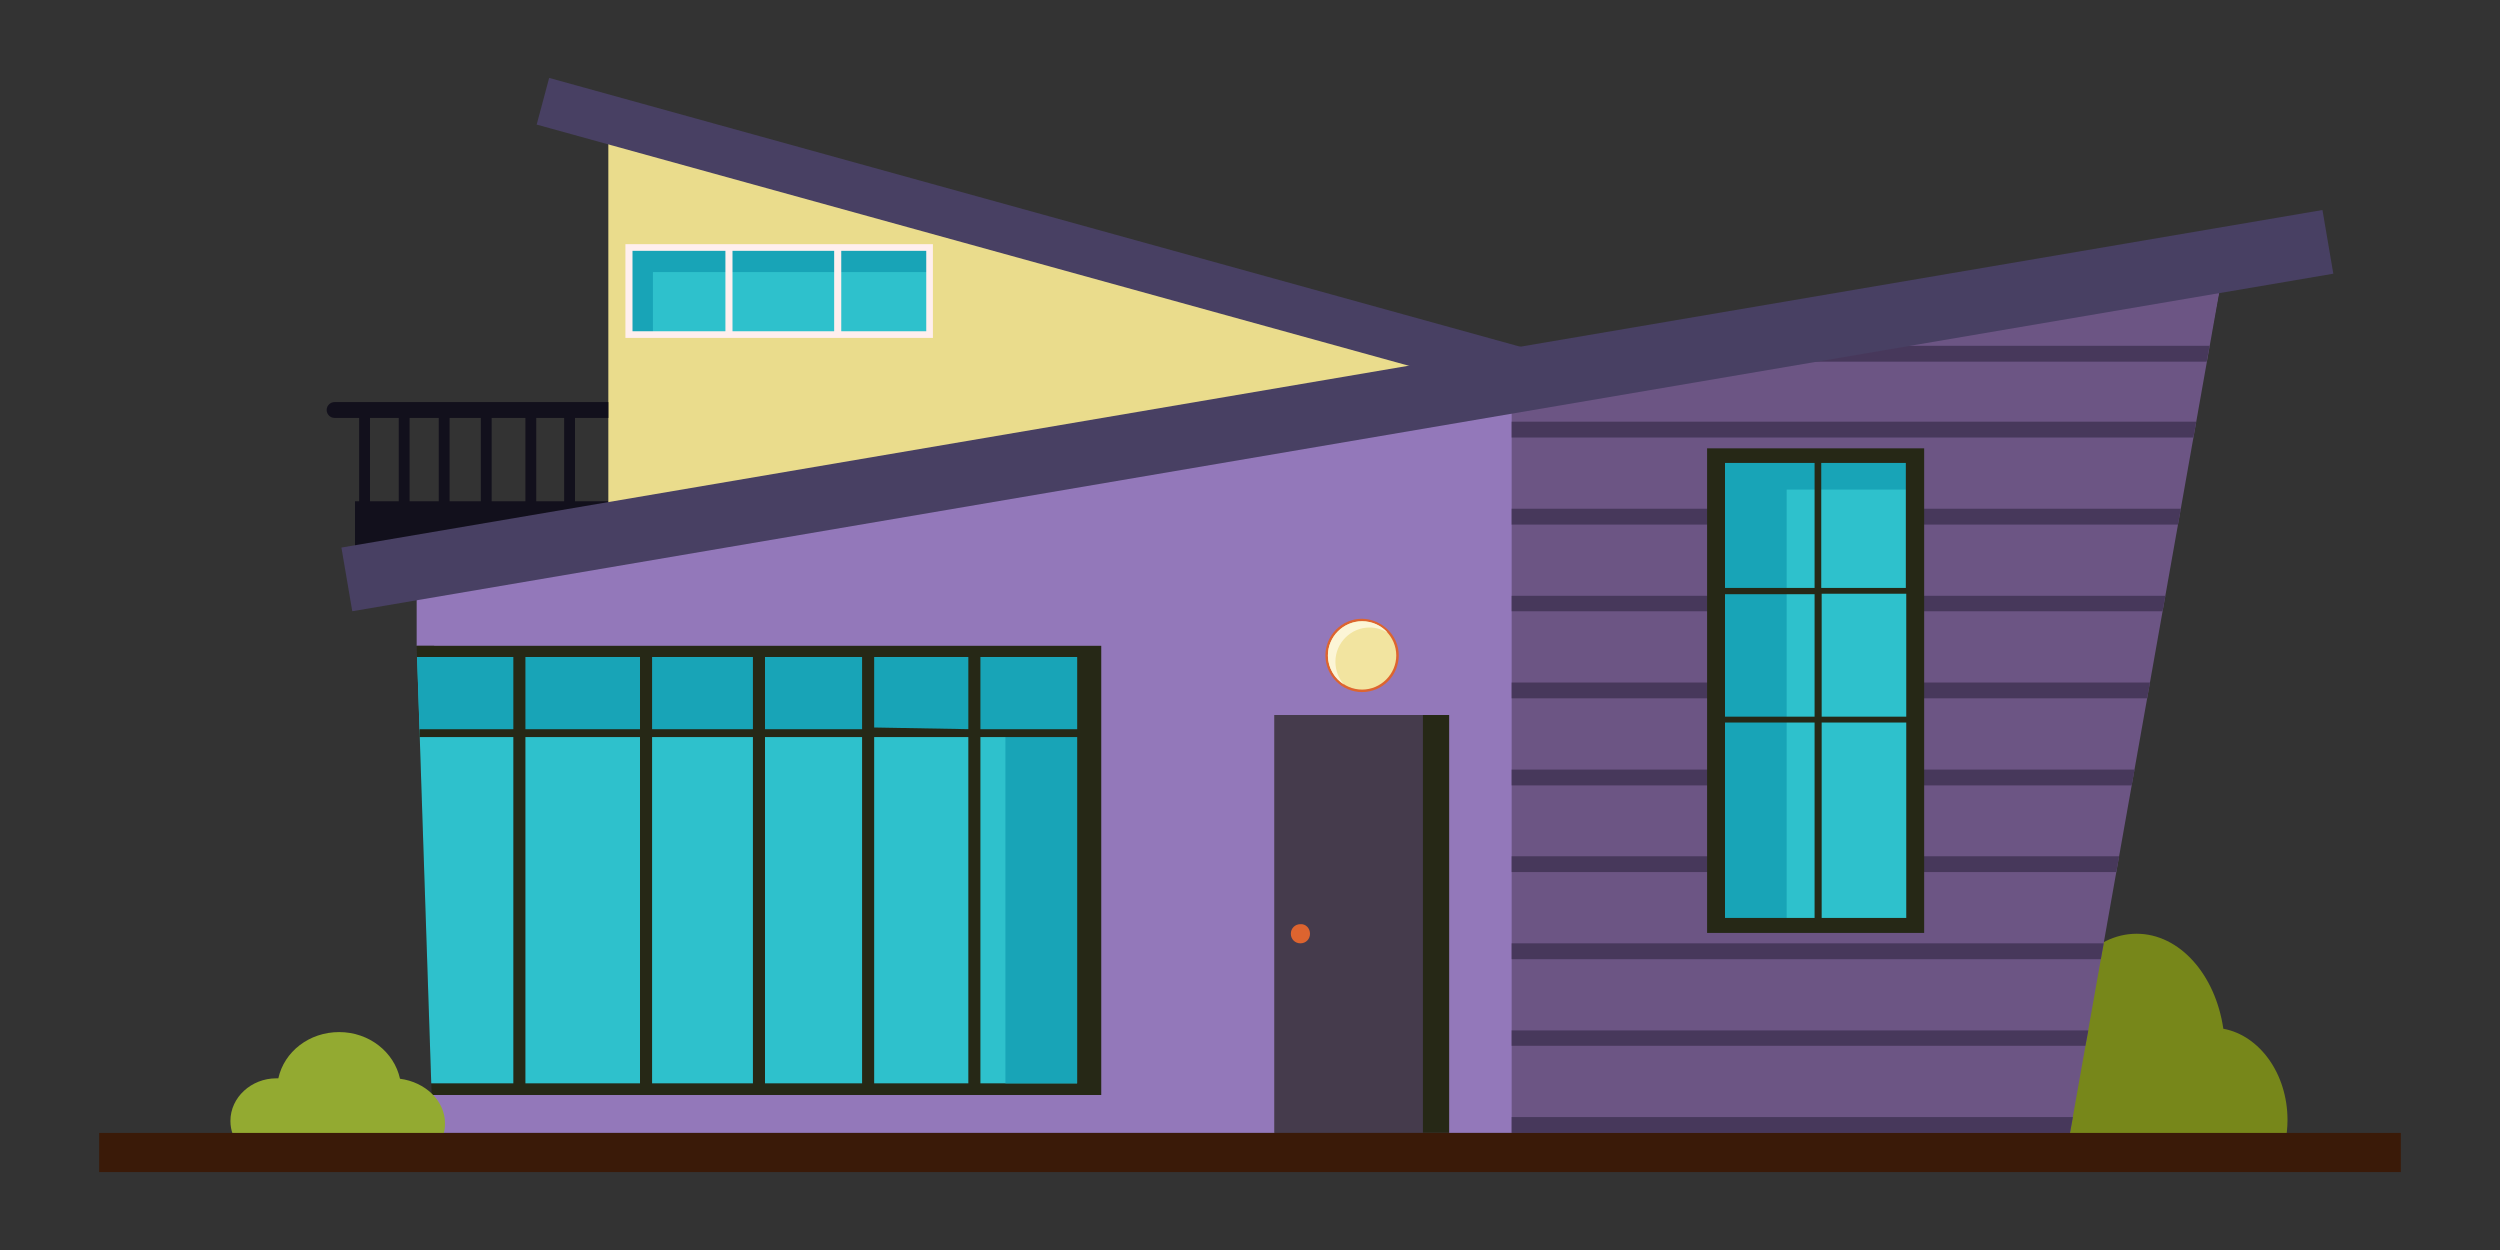 <?xml version="1.0" encoding="utf-8"?>
<!-- Generator: Adobe Illustrator 24.0.3, SVG Export Plug-In . SVG Version: 6.00 Build 0)  -->
<svg version="1.1" id="Layer_1" xmlns="http://www.w3.org/2000/svg" xmlns:xlink="http://www.w3.org/1999/xlink" x="0px" y="0px"
	 viewBox="0 0 600 300" enable-background="new 0 0 600 300" xml:space="preserve">
<rect x="0" y="0" width="600" height="300" fill="#333333" stroke="none"/>
<g>
	<path fill="#77871A" d="M548.4,274.3c0.4-1.8,0.6-3.6,0.6-5.5c0-11.1-6.7-20.3-15.4-21.9c-1.9-13-10.5-22.8-20.8-22.8
		c-10.3,0-18.8,9.7-20.8,22.6c-0.3,0-0.5-0.1-0.8-0.1c-8.6,0-15.6,9.3-15.6,20.9c0,2.4,0.3,4.7,0.9,6.8H548.4z"/>
	<rect x="85.2" y="120.3" fill="#12101C" width="62.2" height="11.9"/>
	<polygon fill="#EADC8C" points="347.9,140.8 146,140.8 146,29 347.9,84.9 	"/>
	<polygon fill="#9378BA" points="494.8,271.9 100,271.9 100,262.8 109.4,262.8 104.2,155 100,155 100,130.4 534.2,61.2 	"/>
	<polygon fill="#6C5584" points="362.8,90 362.8,271.9 496.8,271.9 534.2,61.2 	"/>
	<g>
		<polygon fill="#47385B" points="527.1,101.2 526.4,105 362.8,105 362.8,101.2 		"/>
		<polygon fill="#47385B" points="523.4,122.1 522.7,125.9 362.8,125.9 362.8,122.1 		"/>
		<polygon fill="#47385B" points="519.7,143 519,146.7 362.8,146.7 362.8,143 		"/>
		<polygon fill="#47385B" points="516,163.8 515.3,167.6 362.8,167.6 362.8,163.8 		"/>
		<polygon fill="#47385B" points="512.3,184.7 511.6,188.5 362.8,188.5 362.8,184.7 		"/>
		<polygon fill="#47385B" points="508.6,205.5 507.9,209.3 362.8,209.3 362.8,205.5 		"/>
		<polygon fill="#47385B" points="504.9,226.4 504.2,230.2 362.8,230.2 362.8,226.4 		"/>
		<polygon fill="#47385B" points="501.2,247.3 500.5,251 362.8,251 362.8,247.3 		"/>
		<polygon fill="#47385B" points="497.5,268.1 496.8,271.9 362.8,271.9 362.8,268.1 		"/>
	</g>
	<polygon fill="#47385B" points="530.3,83 529.6,86.8 381.7,86.8 404.1,83 	"/>
	<polygon fill="#47385B" points="533.5,64.8 532.9,68.6 490.5,68.6 513,64.8 	"/>
	<g>
		
			<rect x="79.8" y="90.7" transform="matrix(0.986 -0.168 0.168 0.986 -11.979 55.389)" fill="#484063" width="482.2" height="15.5"/>
	</g>
	<g>
		<polygon fill="#484063" points="360.6,94 128.8,29.9 131.8,18.7 367.7,84 		"/>
	</g>
	<g>
		<path fill="#12101C" d="M146,100.3H80.3c-1.1,0-1.9-0.9-1.9-1.9l0,0c0-1.1,0.9-1.9,1.9-1.9H146V100.3z"/>
	</g>
	<g>
		<rect x="86.2" y="98.4" fill="#12101C" width="2.6" height="23.3"/>
	</g>
	<g>
		<rect x="95.7" y="98.4" fill="#12101C" width="2.6" height="23.3"/>
	</g>
	<g>
		<rect x="105.3" y="98.4" fill="#12101C" width="2.6" height="23.3"/>
	</g>
	<g>
		<rect x="115.4" y="98.4" fill="#12101C" width="2.6" height="23.3"/>
	</g>
	<g>
		<rect x="126.1" y="98.4" fill="#12101C" width="2.6" height="23.3"/>
	</g>
	<g>
		<rect x="135.4" y="98.4" fill="#12101C" width="2.6" height="23.3"/>
	</g>
	<g>
		<rect x="411.8" y="109.3" fill="#2EC1CC" width="47.7" height="112.7"/>
		<g>
			<polygon fill="#18A4B7" points="428.8,117.5 459.6,117.5 459.6,109.3 411.8,109.3 411.8,222.1 428.8,222.1 			"/>
			<path fill="#262816" d="M409.7,107.6v116.3h25.8h1.7h24.6V107.6H409.7z M457.4,141.1h-20.3v-30h20.3V141.1z M437.2,142.5h20.3
				V172h-20.3V142.5z M435.5,111.1v30H414v-30H435.5z M435.5,172H414v-29.4h21.5V172z M414,220.3v-46.9h21.5v46.9H414z M437.2,220.3
				v-46.9h20.3v46.9H437.2z"/>
		</g>
	</g>
	<polygon fill="#262816" points="264.3,262.8 103.6,262.8 100,155 264.3,155 	"/>
	<polygon fill="#2EC1CC" points="258.5,157.7 258.5,260 103.5,260 100.1,157.7 	"/>
	<polygon fill="#18A4B7" points="100.1,157.7 100.7,175.1 241.3,175.5 241.3,260 258.5,260 258.5,157.7 	"/>
	<polygon fill="#262816" points="100.7,175 123.2,175 123.2,157.2 126.1,157.2 126.1,175 153.6,175 153.6,157.2 156.5,157.2 
		156.5,175 180.7,175 180.7,157.2 183.6,157.2 183.6,175 206.9,175 206.9,157.3 209.8,157.3 209.8,174.6 232.4,175 232.4,157.2 
		235.3,157.2 235.3,175 258.5,175 260.3,175 260.3,176.9 258.5,176.9 235.3,176.9 235.3,260.3 232.4,260.3 232.4,176.9 209.8,176.9 
		209.8,260.3 206.9,260.3 206.9,176.9 183.6,176.9 183.6,260.6 180.7,260.6 180.7,176.9 156.5,176.9 156.5,260.8 153.6,260.8 
		153.6,176.9 126.1,176.9 126.1,260.5 123.2,260.5 123.2,176.9 100.7,176.9 	"/>
	<g>
		<rect x="150.9" y="59.4" fill="#2EC1CC" width="72.2" height="20.9"/>
		<polygon fill="#18A4B7" points="156.7,65.3 223.1,65.3 223.1,59.4 150.9,59.4 150.9,80.3 156.7,80.3 		"/>
		<path fill="#FFEFEE" d="M150.1,58.6v22.5h73.8V58.6H150.1z M174.1,79.5h-22.3V60.2h22.3V79.5z M200.2,79.5h-24.4V60.2h24.4V79.5z
			 M222.3,79.5h-20.4V60.2h20.4V79.5z"/>
	</g>
	<rect x="305.9" y="171.6" fill="#262816" width="41.9" height="100.3"/>
	<rect x="305.9" y="171.6" fill="#453B4C" width="35.6" height="100.3"/>
	<path fill="#DD642F" d="M314.4,224.1c0,1.3-1,2.3-2.3,2.3c-1.3,0-2.3-1-2.3-2.3c0-1.3,1-2.3,2.3-2.3
		C313.4,221.7,314.4,222.8,314.4,224.1z"/>
	<g>
		<path fill="#DD642F" d="M335.7,157.3c0,4.8-3.9,8.8-8.8,8.8c-4.8,0-8.8-3.9-8.8-8.8c0-4.8,3.9-8.8,8.8-8.8
			C331.7,148.6,335.7,152.5,335.7,157.3z"/>
		<path fill="#F2E4A0" d="M335.1,157.3c0,4.5-3.7,8.2-8.2,8.2c-4.5,0-8.2-3.7-8.2-8.2c0-4.5,3.7-8.2,8.2-8.2
			C331.4,149.1,335.1,152.8,335.1,157.3z"/>
		<path fill="#FCF5D6" d="M320.5,158.8c0-4.5,3.7-8.2,8.2-8.2c1.6,0,3.1,0.5,4.3,1.2c-1.5-1.7-3.7-2.7-6.1-2.7
			c-4.5,0-8.2,3.7-8.2,8.2c0,3,1.6,5.6,3.9,7C321.3,162.9,320.5,161,320.5,158.8z"/>
	</g>
	<path fill="#93AA31" d="M106.4,272.3c0.3-0.9,0.4-1.8,0.4-2.7c0-5.4-4.7-9.9-10.8-10.7c-1.4-6.4-7.4-11.2-14.6-11.2
		c-7.2,0-13.2,4.7-14.6,11.1c-0.2,0-0.3,0-0.5,0c-6,0-11,4.6-11,10.2c0,1.2,0.2,2.3,0.6,3.3H106.4z"/>
	<rect x="23.8" y="271.9" fill="#3A1A08" width="552.4" height="9.4"/>
</g>
</svg>

